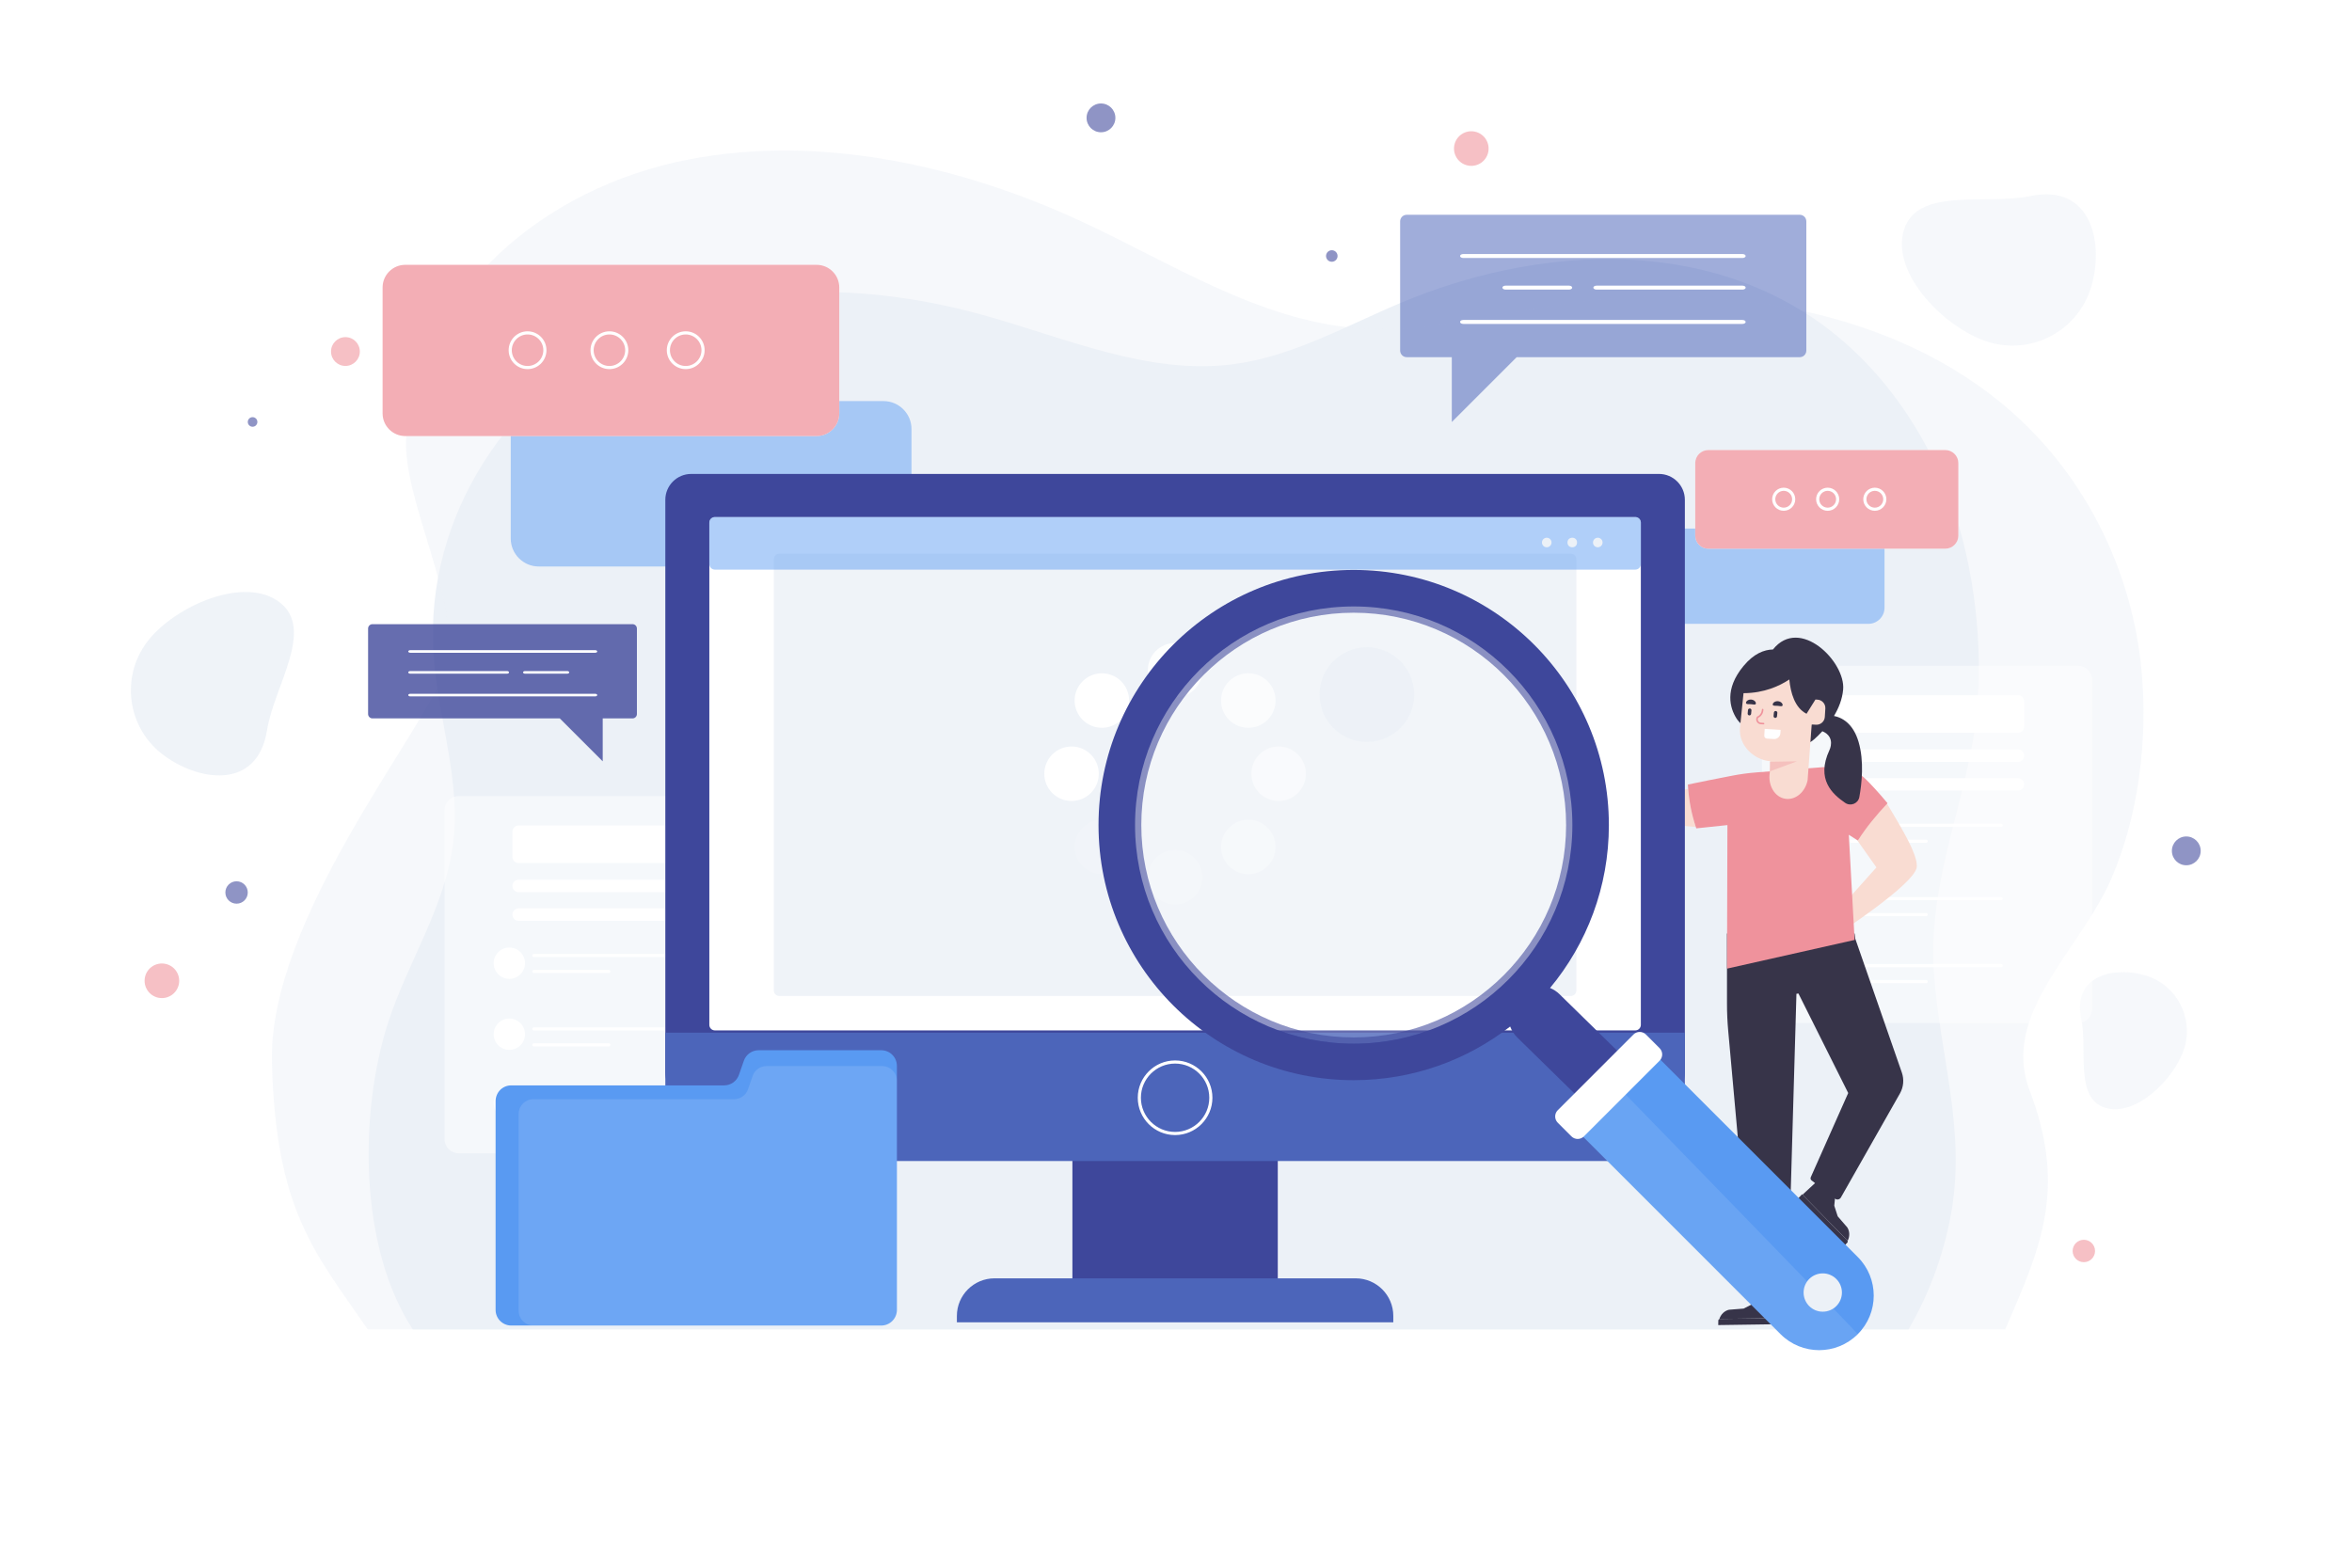 <?xml version="1.0" encoding="utf-8"?>
<!-- Generator: Adobe Illustrator 27.5.0, SVG Export Plug-In . SVG Version: 6.00 Build 0)  -->
<svg version="1.1" xmlns="http://www.w3.org/2000/svg" xmlns:xlink="http://www.w3.org/1999/xlink" x="0px" y="0px"
	 viewBox="0 0 750 500" style="enable-background:new 0 0 750 500;" xml:space="preserve">
<g id="BACKGROUND">
	<rect style="fill:#FFFFFF;" width="750" height="500"/>
	<g>
		<g>
			<path style="opacity:0.81;fill:#ECF1F7;" d="M51.629,240.441c-11.185-8.717-13.186-24.851-4.469-36.036
				c8.717-11.185,30.907-20.957,42.092-12.24c11.185,8.717-1.869,26.711-4.098,40.715C82.045,252.411,62.814,249.158,51.629,240.441
				z"/>
			<path style="opacity:0.47;fill:#ECF1F7;" d="M684.313,311.167c9.763,3.017,15.232,13.378,12.215,23.141
				c-3.017,9.763-15.474,22.016-25.237,18.998c-9.763-3.017-5.562-18.476-7.637-28.482
				C660.76,310.87,674.549,308.15,684.313,311.167z"/>
			<path style="opacity:0.47;fill:#ECF1F7;" d="M666.753,91.769c-4.27,13.817-18.933,21.557-32.75,17.287
				c-13.817-4.27-31.157-21.899-26.887-35.717c4.27-13.817,26.148-7.872,40.309-10.808
				C667.175,58.436,671.023,77.951,666.753,91.769z"/>
		</g>
		<g>
			<path style="fill:#ECF1F7;" d="M621.862,388.647c5.364-27.392-3.069-50.725-5.121-77.566
				c-1.942-25.411,6.793-46.809,11.669-71.029c4.34-21.555,2.971-45.954-2.358-67.114c-7.276-28.89-24.131-55.615-48.47-71.872
				c-37.924-25.331-88.591-22.207-130.594-4.609c-17.593,7.371-34.639,17.163-53.468,19.676c-27.461,3.666-54.15-8.568-80.874-15.88
				c-36.378-9.954-76.337-10.597-110.722,5.347c-38.987,18.079-66.776,58.735-63.65,103.428c1.416,20.251,8.866,40.221,6.162,60.349
				c-2.742,20.415-14.445,37.517-20.665,56.753c-9.208,28.477-9.444,71.424,7.864,97.87h476.934
				C614.897,413.183,619.415,401.143,621.862,388.647z"/>
			<g>
				<path style="opacity:0.47;fill:#ECF1F7;" d="M682.853,213.473c-2.879-30.176-16.889-60.387-41.196-81.957
					C603.781,97.905,546.428,89.5,496.141,97.353c-21.063,3.289-41.955,9.093-63.514,7.306
					c-31.445-2.606-59.121-20.738-87.736-34.018c-38.951-18.076-83.616-27.772-125.063-19.824
					c-46.994,9.011-85.561,42.855-90.22,87.694c-2.111,20.317,19.002,56.076,12.296,75.337
					c-6.802,19.536-56.344,79.415-55.188,124.906c1.198,47.149,13.457,60.489,30.555,85.246h14.365h476.934h30.847
					c10.747-25.07,20.058-44.059,7.776-76.235c-9.342-24.475,16.16-44.679,26.048-67.489
					C682.04,259.977,684.962,235.575,682.853,213.473z"/>
			</g>
		</g>
	</g>
	<circle style="opacity:0.58;fill:#3E479B;" cx="697.158" cy="271.377" r="4.594"/>
	<circle style="opacity:0.58;fill:#3E479B;" cx="351.077" cy="37.594" r="4.594"/>
	<path style="opacity:0.58;fill:#EF929C;" d="M668.063,398.988c0,1.973-1.6,3.573-3.573,3.573s-3.573-1.6-3.573-3.573
		c0-1.973,1.6-3.573,3.573-3.573S668.063,397.015,668.063,398.988z"/>
	<circle style="opacity:0.58;fill:#EF929C;" cx="110.148" cy="112.119" r="4.594"/>
	<circle style="opacity:0.58;fill:#3E479B;" cx="75.438" cy="284.649" r="3.573"/>
	<path style="opacity:0.58;fill:#3E479B;" d="M82.073,134.578c0,0.846-0.686,1.531-1.531,1.531s-1.531-0.686-1.531-1.531
		c0-0.846,0.686-1.531,1.531-1.531S82.073,133.733,82.073,134.578z"/>
	<path style="opacity:0.58;fill:#EF929C;" d="M474.563,48.534c-0.636,2.98-3.568,4.879-6.547,4.243
		c-2.98-0.636-4.879-3.568-4.243-6.547c0.636-2.98,3.568-4.879,6.547-4.243C473.299,42.624,475.199,45.555,474.563,48.534z"/>
	<path style="opacity:0.58;fill:#EF929C;" d="M57.019,313.965c-0.636,2.98-3.568,4.879-6.547,4.243
		c-2.98-0.636-4.879-3.568-4.243-6.547c0.636-2.98,3.568-4.879,6.547-4.243C55.756,308.054,57.656,310.986,57.019,313.965z"/>
	<path style="opacity:0.58;fill:#3E479B;" d="M426.481,82.03c-0.212,0.993-1.189,1.626-2.182,1.414
		c-0.993-0.212-1.626-1.189-1.414-2.182c0.212-0.993,1.189-1.626,2.182-1.414C426.06,80.06,426.693,81.037,426.481,82.03z"/>
</g>
<g id="OBJECTS">
	<g>
		<g>
			<g>
				<path style="opacity:0.47;fill:#FFFFFF;" d="M662.607,326.28h-96.271c-2.485,0-4.5-2.015-4.5-4.5V216.847
					c0-2.485,2.015-4.5,4.5-4.5h96.271c2.485,0,4.5,2.015,4.5,4.5V321.78C667.107,324.266,665.092,326.28,662.607,326.28z"/>
				<path style="fill:#FFFFFF;" d="M643.501,233.71h-58.061c-1.078,0-1.952-0.874-1.952-1.951v-8.078
					c0-1.078,0.874-1.951,1.952-1.951h58.061c1.078,0,1.951,0.874,1.951,1.951v8.078C645.453,232.836,644.579,233.71,643.501,233.71
					z"/>
				<path style="fill:#FFFFFF;" d="M643.501,242.993h-58.061c-1.078,0-1.952-0.874-1.952-1.951v-0.067
					c0-1.078,0.874-1.951,1.952-1.951h58.061c1.078,0,1.951,0.874,1.951,1.951v0.067
					C645.453,242.119,644.579,242.993,643.501,242.993z"/>
				<path style="fill:#FFFFFF;" d="M643.501,252.148h-58.061c-1.078,0-1.952-0.874-1.952-1.952v-0.067
					c0-1.078,0.874-1.951,1.952-1.951h58.061c1.078,0,1.951,0.874,1.951,1.951v0.067
					C645.453,251.274,644.579,252.148,643.501,252.148z"/>
				<path style="fill:#FFFFFF;" d="M587.487,265.649c0,2.76-2.237,4.997-4.997,4.997s-4.997-2.237-4.997-4.997
					c0-2.76,2.237-4.997,4.997-4.997S587.487,262.89,587.487,265.649z"/>
				<path style="fill:#FFFFFF;" d="M587.487,288.303c0,2.76-2.237,4.997-4.997,4.997s-4.997-2.237-4.997-4.997
					s2.237-4.997,4.997-4.997S587.487,285.543,587.487,288.303z"/>
				<path style="fill:#FFFFFF;" d="M587.487,310.29c0,2.76-2.237,4.997-4.997,4.997s-4.997-2.237-4.997-4.997
					c0-2.76,2.237-4.997,4.997-4.997S587.487,307.53,587.487,310.29z"/>
				<path style="fill:#FFFFFF;" d="M638.13,263.71h-47.812c-0.276,0-0.5-0.224-0.5-0.5c0-0.276,0.224-0.5,0.5-0.5h47.812
					c0.276,0,0.5,0.224,0.5,0.5C638.63,263.486,638.406,263.71,638.13,263.71z"/>
				<path style="fill:#FFFFFF;" d="M614.224,268.797h-23.905c-0.276,0-0.5-0.224-0.5-0.5c0-0.276,0.224-0.5,0.5-0.5h23.905
					c0.276,0,0.5,0.224,0.5,0.5C614.724,268.573,614.5,268.797,614.224,268.797z"/>
				<path style="fill:#FFFFFF;" d="M638.13,287.107h-47.812c-0.276,0-0.5-0.224-0.5-0.5c0-0.276,0.224-0.5,0.5-0.5h47.812
					c0.276,0,0.5,0.224,0.5,0.5C638.63,286.884,638.406,287.107,638.13,287.107z"/>
				<path style="fill:#FFFFFF;" d="M614.224,292.193h-23.905c-0.276,0-0.5-0.224-0.5-0.5c0-0.276,0.224-0.5,0.5-0.5h23.905
					c0.276,0,0.5,0.224,0.5,0.5C614.724,291.97,614.5,292.193,614.224,292.193z"/>
				<path style="fill:#FFFFFF;" d="M638.13,308.47h-47.812c-0.276,0-0.5-0.224-0.5-0.5c0-0.276,0.224-0.5,0.5-0.5h47.812
					c0.276,0,0.5,0.224,0.5,0.5C638.63,308.246,638.406,308.47,638.13,308.47z"/>
				<path style="fill:#FFFFFF;" d="M614.224,313.557h-23.905c-0.276,0-0.5-0.224-0.5-0.5c0-0.276,0.224-0.5,0.5-0.5h23.905
					c0.276,0,0.5,0.224,0.5,0.5C614.724,313.333,614.5,313.557,614.224,313.557z"/>
			</g>
		</g>
		<g>
			<path style="opacity:0.53;fill:#4C65BA;" d="M448.576,68.499h125.32c1.162,0,2.104,0.942,2.104,2.104v41.211
				c0,1.162-0.942,2.104-2.104,2.104h-90.268l-20.681,20.681v-20.681h-14.371c-1.162,0-2.104-0.942-2.104-2.104v-41.21
				C446.472,69.441,447.414,68.499,448.576,68.499z"/>
			<g>
				<path style="fill:#FFFFFF;" d="M466.599,82.283h89.043c0.559,0,1.013-0.283,1.013-0.631c0-0.348-0.453-0.631-1.013-0.631
					h-89.043c-0.559,0-1.013,0.283-1.013,0.631C465.586,82,466.039,82.283,466.599,82.283z"/>
				<path style="fill:#FFFFFF;" d="M466.599,103.31h89.043c0.559,0,1.013-0.283,1.013-0.631c0-0.348-0.453-0.631-1.013-0.631
					h-89.043c-0.559,0-1.013,0.283-1.013,0.631C465.586,103.028,466.039,103.31,466.599,103.31z"/>
				<g>
					<path style="fill:#FFFFFF;" d="M509.097,92.367h46.545c0.559,0,1.013-0.283,1.013-0.631c0-0.348-0.453-0.631-1.013-0.631
						h-46.545c-0.559,0-1.013,0.283-1.013,0.631C508.084,92.085,508.538,92.367,509.097,92.367z"/>
					<path style="fill:#FFFFFF;" d="M480.09,92.367h20.237c0.559,0,1.013-0.283,1.013-0.631c0-0.348-0.453-0.631-1.013-0.631H480.09
						c-0.559,0-1.013,0.283-1.013,0.631C479.078,92.085,479.531,92.367,480.09,92.367z"/>
				</g>
			</g>
		</g>
		<g>
			<g>
				<path style="opacity:0.47;fill:#599AF2;" d="M532.439,198.968h63.353c2.825,0,5.137-2.312,5.137-5.137v-20.119
					c0-2.825-2.312-5.137-5.137-5.137h-63.353c-2.825,0-5.137,2.312-5.137,5.137v20.119
					C527.303,196.656,529.614,198.968,532.439,198.968z"/>
			</g>
			<g>
				<g>
					<path style="fill:#FFFFFF;" d="M544.725,175.001h75.595c2.284,0,4.152-1.869,4.152-4.152v-23.158
						c0-2.284-1.869-4.152-4.152-4.152h-75.595c-2.284,0-4.152,1.869-4.152,4.152v23.158
						C540.573,173.132,542.441,175.001,544.725,175.001z"/>
					<path style="opacity:0.74;fill:#EF929C;" d="M544.725,175.001h75.595c2.284,0,4.152-1.869,4.152-4.152v-23.158
						c0-2.284-1.869-4.152-4.152-4.152h-75.595c-2.284,0-4.152,1.869-4.152,4.152v23.158
						C540.573,173.132,542.441,175.001,544.725,175.001z"/>
				</g>
				<g>
					<g>
						<path style="fill:#FFFFFF;" d="M597.839,162.915c-2.032,0-3.686-1.653-3.686-3.686c0-2.032,1.653-3.686,3.686-3.686
							c2.032,0,3.686,1.653,3.686,3.686C601.524,161.262,599.871,162.915,597.839,162.915z M597.839,156.544
							c-1.48,0-2.686,1.204-2.686,2.686s1.205,2.686,2.686,2.686c1.48,0,2.686-1.205,2.686-2.686S599.319,156.544,597.839,156.544z"
							/>
						<path style="fill:#FFFFFF;" d="M582.802,162.915c-2.032,0-3.686-1.653-3.686-3.686c0-2.032,1.653-3.686,3.686-3.686
							c2.032,0,3.686,1.653,3.686,3.686C586.487,161.262,584.834,162.915,582.802,162.915z M582.802,156.544
							c-1.48,0-2.686,1.204-2.686,2.686s1.205,2.686,2.686,2.686c1.48,0,2.686-1.205,2.686-2.686S584.282,156.544,582.802,156.544z"
							/>
						<path style="fill:#FFFFFF;" d="M568.784,162.915c-2.032,0-3.686-1.653-3.686-3.686c0-2.032,1.653-3.686,3.686-3.686
							c2.032,0,3.685,1.653,3.685,3.686C572.47,161.262,570.816,162.915,568.784,162.915z M568.784,156.544
							c-1.48,0-2.686,1.204-2.686,2.686s1.205,2.686,2.686,2.686c1.48,0,2.685-1.205,2.685-2.686S570.265,156.544,568.784,156.544z"
							/>
					</g>
				</g>
			</g>
		</g>
	</g>
	<g>
		<g>
			<g>
				<path style="fill:#373449;" d="M568.846,420.375l0.197-0.003l-0.04,1.944l-21.099,0.306l0.03-1.433
					c0.005-0.222,0.142-0.409,0.328-0.482c0.051-0.02,0.103-0.036,0.16-0.037L568.846,420.375z"/>
				<path style="fill:#373449;" d="M561.445,413.287l6.386-0.076c0.158-0.002,0.302,0.05,0.422,0.137
					c0.046,0.034,0.089,0.074,0.126,0.118c0.111,0.13,0.182,0.3,0.19,0.492l0.032,0.743l0.104,2.4l0.141,3.274l-20.425,0.296
					c-0.056,0.001-0.109,0.017-0.16,0.037c0.454-1.485,1.623-2.649,3.086-2.983l4.675-0.366c1.1-0.568,2.06-1.065,3.161-1.633
					l1.899-2.337c0.037-0.021,0.077-0.031,0.116-0.044c0.031-0.011,0.06-0.028,0.092-0.035
					C561.341,413.298,561.393,413.288,561.445,413.287z"/>
			</g>
			<path style="fill:#373449;" d="M606.451,342.072l-14.865-42.739l-0.198-1.588h-40.69v22.38c0,2.871,0.129,5.74,0.387,8.599
				l7.751,86.006h11.19l2.82-97.769l0.638-0.091l15.869,31.739l-11.935,26.853c-0.16,0.36-0.054,0.784,0.257,1.026l7.484,5.821
				c0.602,0.468,1.479,0.293,1.855-0.37l18.827-33.172C607,346.726,607.222,344.287,606.451,342.072z"/>
			<g>
				<path style="fill:#373449;" d="M574.773,381.045l-0.138-0.141l-1.34,1.409l14.77,15.07l0.987-1.039
					c0.153-0.161,0.187-0.39,0.106-0.573c-0.022-0.05-0.048-0.098-0.088-0.138L574.773,381.045z"/>
				<path style="fill:#373449;" d="M585.019,381.221l-4.482-4.55c-0.11-0.112-0.249-0.177-0.396-0.199
					c-0.057-0.009-0.115-0.01-0.172-0.006c-0.17,0.014-0.341,0.085-0.482,0.216l-0.546,0.505l-1.763,1.632l-2.405,2.226
					l14.298,14.588c0.039,0.04,0.066,0.089,0.088,0.138c0.723-1.374,0.711-3.024-0.093-4.291l-3.063-3.551
					c-0.381-1.178-0.714-2.207-1.095-3.385l0.296-2.997c-0.011-0.041-0.033-0.076-0.051-0.113c-0.014-0.03-0.023-0.062-0.04-0.09
					C585.085,381.301,585.055,381.258,585.019,381.221z"/>
			</g>
		</g>
		<g>
			<g>
				<path style="fill:#F9DCD2;" d="M601.56,256.038c-0.641-1.111-7.578,5.628-9.155,12.207c-0.062,0.26,0.131-0.227,0,0l5.944,8.405
					l-16.117,18.044l4.069,3.052c0,0,23.397-15.259,24.841-20.856C612.167,272.914,604.54,261.204,601.56,256.038z"/>
			</g>
			<g>
				<path style="fill:#F9DCD2;" d="M515.492,254.122c-0.36-0.898-1.233-2.139-3.199-3.73l-3.557-3.132
					c-0.261-0.23-0.643-0.253-0.91-0.054l-0.103,0.076c-0.284,0.211-0.352,0.605-0.159,0.918l1.595,2.581
					c0.303,0.491-0.054,1.092-0.625,1.05l-3.731-0.27c-0.037-0.003-0.073-0.008-0.11-0.016l-4.719-1.067
					c-0.362-0.082-0.715,0.118-0.816,0.461l-0.047,0.161c-0.111,0.376,0.119,0.784,0.509,0.901l4.885,1.468l-6.034-0.921
					c-0.396-0.061-0.751,0.208-0.789,0.598l-0.008,0.081c-0.035,0.358,0.213,0.697,0.573,0.785l6.072,1.474l-5.31-0.55
					c-0.471-0.049-0.839,0.356-0.742,0.815l0.041,0.192c0.062,0.29,0.298,0.521,0.593,0.579l5.2,1.021l-3.695,0.167
					c-0.307,0.014-0.561,0.221-0.631,0.514c-0.1,0.419,0.211,0.845,0.652,0.893l4.045,0.444c0.025,0.003,0.049,0.006,0.074,0.012
					c0.536,0.116,7.009,1.513,9.517,1.632c0.029,0.001,0.057-0.002,0.085-0.004l26.374,2.548c0.075-0.009,0.146-0.028,0.22-0.039
					c-1.302-3.92-2.1-7.961-2.42-12.049L515.492,254.122z"/>
				<path style="fill:#EF929C;" d="M601.889,256.173c-2.763-3.317-5.523-6.314-7.19-7.899c-4.439-4.219-12.569-3.661-12.569-3.661
					l-22.136,1.745c-2.541,0.2-5.07,0.543-7.573,1.027c-4.88,0.944-9.262,1.802-14.194,2.838c0.025,0.48,0.06,0.96,0.098,1.439
					c0.32,4.088,1.118,8.129,2.42,12.049c0.054,0.162,0.102,0.324,0.157,0.486c5.643-0.576,9.93-1.045,9.93-1.045l-0.133,45.785
					l40.69-9.155l-1.844-33.543l2.875,1.839C595.143,263.79,598.389,259.887,601.889,256.173z"/>
			</g>
		</g>
		<g>
			<path style="fill:#373449;" d="M592.665,236.643c-1.774-6.057-5.426-7.815-7.851-8.294c1.502-2.487,2.647-5.33,2.925-8.438
				c0.791-8.841-13.829-23.484-22.383-12.765c-2.815,0.057-6.114,1.311-9.393,5.272c-6.168,7.45-4.286,13.43-2.286,16.642
				c0.951,1.527,2.384,2.688,4.069,3.319l12.994,4.866c2.67,1,5.667,0.43,7.79-1.474c0.814-0.729,1.697-1.588,2.584-2.551
				c4.37,1.874,2.254,6.027,2.254,6.027c-4.351,9.374,0.993,14.065,5.014,16.819c1.742,1.193,4.143,0.225,4.521-1.853
				C593.684,249.924,594.465,242.788,592.665,236.643z"/>
			<g>
				<g>
					<path style="fill:#F9DCD2;" d="M579.558,223.148l-0.637-0.039c-0.001,0.004-0.016,0.016-0.038,0.033l-2.819,4.503
						c-3.74-1.882-5.079-6.677-5.494-10.934c-3.054,2.031-7.977,4.349-14.599,4.367l-1.115,10.904
						c-0.609,5.959,4.796,10.478,9.569,10.77l-0.073,3.626c-0.693,4.103,1.574,7.903,5.008,8.394
						c3.202,0.458,6.283-2.139,7.047-5.94l1.302-17.709c0.071-0.011,0.137-0.034,0.207-0.049l1.153,0.07
						c1.472,0.09,2.738-1.031,2.828-2.503l0.163-2.665C582.15,224.505,581.03,223.238,579.558,223.148z"/>
				</g>
				<polygon style="opacity:0.37;fill:#EF929C;" points="573.006,242.813 564.42,242.956 564.359,246.024 				"/>
			</g>
			<g>
				<g>
					<g>
						<g>
							<g>
								<path style="fill:#373449;" d="M559.713,224.669c-0.201,0.092-0.451,0.043-0.695,0.012
									c-0.245-0.037-0.492-0.067-0.708-0.083c-0.216-0.016-0.464-0.024-0.712-0.024c-0.246-0.006-0.5,0.005-0.686-0.116
									c-0.179-0.114-0.238-0.404,0.002-0.739c0.226-0.326,0.786-0.657,1.501-0.605c0.713,0.056,1.222,0.467,1.4,0.823
									C560.005,224.305,559.906,224.583,559.713,224.669z"/>
							</g>
							<g>
								<path style="fill:#373449;" d="M568.241,225.19c-0.201,0.092-0.451,0.042-0.695,0.012c-0.245-0.037-0.492-0.066-0.708-0.083
									c-0.216-0.016-0.464-0.024-0.712-0.024c-0.245-0.006-0.5,0.005-0.686-0.116c-0.179-0.113-0.238-0.404,0.002-0.738
									c0.226-0.326,0.786-0.657,1.501-0.605c0.713,0.056,1.222,0.466,1.399,0.823C568.533,224.825,568.434,225.104,568.241,225.19
									z"/>
							</g>
							<path style="fill:#373449;" d="M557.789,228.169L557.789,228.169c-0.304-0.03-0.527-0.3-0.497-0.604l0.107-1.101
								c0.03-0.304,0.3-0.527,0.604-0.497l0,0c0.304,0.029,0.527,0.3,0.497,0.604l-0.107,1.101
								C558.364,227.976,558.093,228.199,557.789,228.169z"/>
							<path style="fill:#373449;" d="M566.047,228.97L566.047,228.97c-0.304-0.03-0.527-0.3-0.497-0.604l0.107-1.101
								c0.03-0.304,0.3-0.527,0.604-0.497l0,0c0.304,0.03,0.527,0.3,0.497,0.604l-0.107,1.101
								C566.622,228.777,566.351,229,566.047,228.97z"/>
						</g>
					</g>
					<path style="fill:#EF929C;" d="M562.37,231.044c-0.005,0-0.01,0-0.016-0.001l-0.883-0.054c-0.543-0.033-1.021-0.34-1.279-0.82
						c-0.257-0.48-0.248-1.048,0.024-1.52l0.042-0.072l0.077-0.033c0.795-0.338,1.353-1.08,1.456-1.936l0.039-0.323
						c0.017-0.136,0.132-0.238,0.278-0.218c0.137,0.017,0.234,0.141,0.218,0.278l-0.039,0.323c-0.121,1.003-0.759,1.877-1.675,2.3
						c-0.148,0.306-0.143,0.661,0.02,0.964c0.176,0.326,0.5,0.535,0.87,0.557l0.883,0.054c0.138,0.008,0.242,0.127,0.234,0.265
						C562.611,230.941,562.502,231.044,562.37,231.044z"/>
					<g>
						<g>
							<path style="fill:#FFFFFF;" d="M565.625,235.705l-2.193-0.134c-0.495-0.03-0.871-0.456-0.841-0.95l0.131-2.151l5.077,0.31
								l-0.065,1.057C567.668,234.936,566.723,235.772,565.625,235.705z"/>
						</g>
					</g>
				</g>
			</g>
		</g>
	</g>
	<g>
		<g>
			<g>
				<path style="opacity:0.47;fill:#FFFFFF;" d="M242.53,367.833h-96.272c-2.485,0-4.5-2.015-4.5-4.5V258.4
					c0-2.485,2.015-4.5,4.5-4.5h96.272c2.485,0,4.5,2.015,4.5,4.5v104.933C247.03,365.818,245.015,367.833,242.53,367.833z"/>
				<path style="fill:#FFFFFF;" d="M223.424,275.262h-58.061c-1.078,0-1.952-0.874-1.952-1.952v-8.078
					c0-1.078,0.874-1.952,1.952-1.952h58.061c1.078,0,1.952,0.874,1.952,1.952v8.078
					C225.376,274.388,224.502,275.262,223.424,275.262z"/>
				<path style="fill:#FFFFFF;" d="M223.424,284.545h-58.061c-1.078,0-1.952-0.874-1.952-1.951v-0.067
					c0-1.078,0.874-1.952,1.952-1.952h58.061c1.078,0,1.952,0.874,1.952,1.952v0.067
					C225.376,283.671,224.502,284.545,223.424,284.545z"/>
				<path style="fill:#FFFFFF;" d="M223.424,293.7h-58.061c-1.078,0-1.952-0.874-1.952-1.951v-0.067
					c0-1.078,0.874-1.952,1.952-1.952h58.061c1.078,0,1.952,0.874,1.952,1.952v0.067C225.376,292.827,224.502,293.7,223.424,293.7z"
					/>
				<path style="fill:#FFFFFF;" d="M167.41,307.202c0,2.76-2.237,4.997-4.997,4.997c-2.76,0-4.997-2.237-4.997-4.997
					c0-2.76,2.237-4.997,4.997-4.997C165.173,302.205,167.41,304.442,167.41,307.202z"/>
				<path style="fill:#FFFFFF;" d="M167.41,329.855c0,2.76-2.237,4.997-4.997,4.997c-2.76,0-4.997-2.237-4.997-4.997
					s2.237-4.997,4.997-4.997C165.173,324.858,167.41,327.095,167.41,329.855z"/>
				<path style="fill:#FFFFFF;" d="M167.41,351.842c0,2.76-2.237,4.997-4.997,4.997c-2.76,0-4.997-2.237-4.997-4.997
					c0-2.76,2.237-4.997,4.997-4.997C165.173,346.845,167.41,349.082,167.41,351.842z"/>
				<path style="fill:#FFFFFF;" d="M218.053,305.263h-47.811c-0.276,0-0.5-0.224-0.5-0.5s0.224-0.5,0.5-0.5h47.811
					c0.276,0,0.5,0.224,0.5,0.5S218.329,305.263,218.053,305.263z"/>
				<path style="fill:#FFFFFF;" d="M194.147,310.349h-23.906c-0.276,0-0.5-0.224-0.5-0.5c0-0.276,0.224-0.5,0.5-0.5h23.906
					c0.276,0,0.5,0.224,0.5,0.5C194.647,310.125,194.424,310.349,194.147,310.349z"/>
				<path style="fill:#FFFFFF;" d="M218.053,328.66h-47.811c-0.276,0-0.5-0.224-0.5-0.5c0-0.276,0.224-0.5,0.5-0.5h47.811
					c0.276,0,0.5,0.224,0.5,0.5C218.553,328.436,218.329,328.66,218.053,328.66z"/>
				<path style="fill:#FFFFFF;" d="M194.147,333.746h-23.906c-0.276,0-0.5-0.224-0.5-0.5s0.224-0.5,0.5-0.5h23.906
					c0.276,0,0.5,0.224,0.5,0.5S194.424,333.746,194.147,333.746z"/>
				<path style="fill:#FFFFFF;" d="M218.053,350.022h-47.811c-0.276,0-0.5-0.224-0.5-0.5c0-0.276,0.224-0.5,0.5-0.5h47.811
					c0.276,0,0.5,0.224,0.5,0.5C218.553,349.799,218.329,350.022,218.053,350.022z"/>
				<path style="fill:#FFFFFF;" d="M194.147,355.108h-23.906c-0.276,0-0.5-0.224-0.5-0.5s0.224-0.5,0.5-0.5h23.906
					c0.276,0,0.5,0.224,0.5,0.5S194.424,355.108,194.147,355.108z"/>
			</g>
		</g>
		<g>
			<path style="opacity:0.79;fill:#3E479B;" d="M201.702,199.071h-82.931c-0.769,0-1.393,0.623-1.393,1.393v27.271
				c0,0.769,0.623,1.392,1.393,1.392h59.735l13.686,13.686v-13.686h9.51c0.769,0,1.393-0.623,1.393-1.392v-27.271
				C203.095,199.695,202.471,199.071,201.702,199.071z"/>
			<g>
				<path style="fill:#FFFFFF;" d="M189.776,208.193h-58.925c-0.37,0-0.67-0.187-0.67-0.417c0-0.231,0.3-0.418,0.67-0.418h58.925
					c0.37,0,0.67,0.187,0.67,0.418C190.446,208.006,190.146,208.193,189.776,208.193z"/>
				<path style="fill:#FFFFFF;" d="M189.776,222.108h-58.925c-0.37,0-0.67-0.187-0.67-0.417s0.3-0.417,0.67-0.417h58.925
					c0.37,0,0.67,0.187,0.67,0.417S190.146,222.108,189.776,222.108z"/>
				<g>
					<path style="fill:#FFFFFF;" d="M161.652,214.866h-30.802c-0.37,0-0.67-0.187-0.67-0.418s0.3-0.417,0.67-0.417h30.802
						c0.37,0,0.67,0.187,0.67,0.417S162.022,214.866,161.652,214.866z"/>
					<path style="fill:#FFFFFF;" d="M180.848,214.866h-13.392c-0.37,0-0.67-0.187-0.67-0.418s0.3-0.417,0.67-0.417h13.392
						c0.37,0,0.67,0.187,0.67,0.417S181.217,214.866,180.848,214.866z"/>
				</g>
			</g>
		</g>
		<g>
			<g>
				<path style="opacity:0.47;fill:#599AF2;" d="M281.742,180.674H171.779c-4.904,0-8.916-4.012-8.916-8.916v-34.921
					c0-4.904,4.012-8.916,8.916-8.916h109.963c4.904,0,8.916,4.012,8.916,8.916v34.921
					C290.658,176.662,286.646,180.674,281.742,180.674z"/>
			</g>
			<g>
				<g>
					<path style="fill:#FFFFFF;" d="M260.418,139.074h-131.21c-3.964,0-7.207-3.243-7.207-7.207V91.672
						c0-3.964,3.243-7.207,7.207-7.207h131.21c3.964,0,7.207,3.243,7.207,7.207v40.195
						C267.625,135.831,264.382,139.074,260.418,139.074z"/>
					<path style="opacity:0.74;fill:#EF929C;" d="M260.418,139.074h-131.21c-3.964,0-7.207-3.243-7.207-7.207V91.672
						c0-3.964,3.243-7.207,7.207-7.207h131.21c3.964,0,7.207,3.243,7.207,7.207v40.195
						C267.625,135.831,264.382,139.074,260.418,139.074z"/>
				</g>
				<g>
					<g>
						<path style="fill:#FFFFFF;" d="M168.227,117.729c-3.325,0-6.03-2.705-6.03-6.03s2.705-6.03,6.03-6.03
							c3.325,0,6.03,2.705,6.03,6.03S171.552,117.729,168.227,117.729z M168.227,106.67c-2.773,0-5.03,2.256-5.03,5.03
							s2.256,5.03,5.03,5.03c2.773,0,5.03-2.256,5.03-5.03S171.001,106.67,168.227,106.67z"/>
						<path style="fill:#FFFFFF;" d="M194.327,117.729c-3.325,0-6.029-2.705-6.029-6.03s2.704-6.03,6.029-6.03
							c3.325,0,6.03,2.705,6.03,6.03S197.652,117.729,194.327,117.729z M194.327,106.67c-2.773,0-5.029,2.256-5.029,5.03
							s2.256,5.03,5.029,5.03c2.773,0,5.03-2.256,5.03-5.03S197.101,106.67,194.327,106.67z"/>
						<path style="fill:#FFFFFF;" d="M218.658,117.729c-3.325,0-6.03-2.705-6.03-6.03s2.705-6.03,6.03-6.03
							c3.325,0,6.029,2.705,6.029,6.03S221.983,117.729,218.658,117.729z M218.658,106.67c-2.773,0-5.03,2.256-5.03,5.03
							s2.256,5.03,5.03,5.03c2.773,0,5.029-2.256,5.029-5.03S221.431,106.67,218.658,106.67z"/>
					</g>
				</g>
			</g>
		</g>
	</g>
	<g>
		<g>
			<rect x="341.966" y="365.614" style="fill:#3E479B;" width="65.49" height="47.948"/>
			<path style="fill:#3E479B;" d="M529.001,350.411H220.421c-4.564,0-8.265-3.7-8.265-8.265V159.421c0-4.564,3.7-8.265,8.265-8.265
				h308.579c4.564,0,8.265,3.7,8.265,8.265v182.725C537.265,346.711,533.565,350.411,529.001,350.411z"/>
			<path style="fill:#4C65BA;" d="M527.6,370.292H221.822c-5.338,0-9.665-5.101-9.665-11.393v-29.538h325.108v29.538
				C537.265,365.191,532.938,370.292,527.6,370.292z"/>
			<path style="fill:#FFFFFF;" d="M521.458,328.638H227.964c-0.98,0-1.774-0.794-1.774-1.774V166.689
				c0-0.98,0.794-1.774,1.774-1.774h293.494c0.98,0,1.774,0.794,1.774,1.774v160.176
				C523.232,327.844,522.438,328.638,521.458,328.638z"/>
			<path style="opacity:0.81;fill:#ECF1F7;" d="M500.896,317.666h-252.37c-0.98,0-1.774-0.794-1.774-1.774V178.383
				c0-0.98,0.794-1.774,1.774-1.774h252.37c0.98,0,1.774,0.794,1.774,1.774v137.509C502.67,316.872,501.876,317.666,500.896,317.666
				z"/>
			<path style="fill:#FFFFFF;" d="M374.711,362.021c-6.563,0-11.902-5.34-11.902-11.902s5.339-11.901,11.902-11.901
				c6.563,0,11.902,5.339,11.902,11.901S381.273,362.021,374.711,362.021z M374.711,339.217c-6.012,0-10.902,4.891-10.902,10.901
				c0,6.012,4.891,10.902,10.902,10.902c6.012,0,10.902-4.891,10.902-10.902C385.613,344.107,380.723,339.217,374.711,339.217z"/>
			<path style="fill:#4C65BA;" d="M444.294,421.748H305.128v-2.034c0-6.627,5.373-12,12-12h115.165c6.627,0,12,5.373,12,12V421.748z
				"/>
			<g>
				<circle style="opacity:0.9;fill:#FFFFFF;" cx="374.711" cy="213.76" r="8.689"/>
				<circle style="opacity:0.15;fill:#FFFFFF;" cx="374.711" cy="279.797" r="8.689"/>
				<circle style="opacity:0.5;fill:#FFFFFF;" cx="407.73" cy="246.779" r="8.689"/>
				<circle style="fill:#FFFFFF;" cx="341.692" cy="246.779" r="8.689"/>
				<path style="opacity:0.7;fill:#FFFFFF;" d="M404.203,229.575c-3.393,3.393-8.895,3.393-12.288,0
					c-3.393-3.393-3.393-8.895,0-12.288c3.393-3.393,8.895-3.393,12.288,0C407.596,220.68,407.596,226.182,404.203,229.575z"/>
				<circle style="opacity:0.1;fill:#FFFFFF;" cx="351.363" cy="270.127" r="8.689"/>
				<path style="opacity:0.3;fill:#FFFFFF;" d="M391.915,276.271c-3.393-3.393-3.393-8.895,0-12.288
					c3.393-3.393,8.895-3.393,12.288,0c3.393,3.393,3.393,8.895,0,12.288C400.809,279.664,395.308,279.664,391.915,276.271z"/>
				<path style="fill:#FFFFFF;" d="M345.219,229.575c-3.393-3.393-3.393-8.895,0-12.288c3.393-3.393,8.895-3.393,12.288,0
					c3.393,3.393,3.393,8.895,0,12.288C354.114,232.969,348.612,232.969,345.219,229.575z"/>
			</g>
			<g>
				<path style="opacity:0.47;fill:#599AF2;" d="M521.458,181.674H227.964c-0.98,0-1.774-0.794-1.774-1.774v-13.212
					c0-0.98,0.794-1.774,1.774-1.774h293.494c0.98,0,1.774,0.794,1.774,1.774V179.9C523.232,180.88,522.438,181.674,521.458,181.674
					z"/>
				<path style="fill:#ECF1F7;" d="M494.748,173.027c0,0.843-0.683,1.526-1.526,1.526c-0.843,0-1.526-0.683-1.526-1.526
					s0.683-1.526,1.526-1.526C494.065,171.502,494.748,172.185,494.748,173.027z"/>
				<path style="fill:#ECF1F7;" d="M511.024,173.027c0,0.843-0.683,1.526-1.526,1.526s-1.526-0.683-1.526-1.526
					s0.683-1.526,1.526-1.526S511.024,172.185,511.024,173.027z"/>
				<circle style="fill:#ECF1F7;" cx="501.36" cy="173.027" r="1.526"/>
			</g>
		</g>
		<g>
			<path style="fill:#599AF2;" d="M235.628,342.827l1.571-4.518c0.697-2.003,2.585-3.345,4.706-3.345h39.113
				c2.752,0,4.982,2.231,4.982,4.982v6.226v10.275v61.336c0,2.752-2.231,4.982-4.982,4.982H163.017c-2.752,0-4.982-2.23-4.982-4.982
				v-66.628c0-2.752,2.231-4.982,4.982-4.982h67.906C233.043,346.172,234.931,344.83,235.628,342.827z"/>
			<path style="opacity:0.12;fill:#FFFFFF;" d="M238.521,347.418l1.481-4.258c0.657-1.888,2.437-3.153,4.435-3.153h36.866
				c2.594,0,4.696,2.102,4.696,4.696v5.869v9.685v57.813c0,2.594-2.103,4.696-4.696,4.696H170.08c-2.593,0-4.696-2.102-4.696-4.696
				v-62.801c0-2.594,2.103-4.696,4.696-4.696h64.006C236.085,350.572,237.865,349.306,238.521,347.418z"/>
		</g>
	</g>
	<g>
		<g>
			<circle style="opacity:0.21;fill:#FFFFFF;" cx="431.666" cy="263.147" r="69.728"/>
			
				<ellipse transform="matrix(0.976 -0.22 0.22 0.976 -38.039 101.25)" style="opacity:0.81;fill:#ECF1F7;" cx="435.647" cy="221.441" rx="15.082" ry="15.082"/>
		</g>
		<path style="opacity:0.58;fill:#3E479B;" d="M431.666,334.875c-39.551,0-71.728-32.178-71.728-71.728s32.178-71.728,71.728-71.728
			s71.728,32.177,71.728,71.728S471.217,334.875,431.666,334.875z M431.666,195.419c-37.346,0-67.728,30.383-67.728,67.728
			c0,37.346,30.383,67.728,67.728,67.728c37.345,0,67.728-30.383,67.728-67.728C499.394,225.801,469.011,195.419,431.666,195.419z"
			/>
		<g>
			<g>
				<path style="fill:#3E479B;" d="M543.265,362.119l-45.944-45.003c-0.904-0.886-1.941-1.551-3.043-2.009
					c11.71-14.095,18.756-32.204,18.756-51.961c0-44.939-36.43-81.369-81.369-81.369s-81.369,36.43-81.369,81.369
					s36.43,81.369,81.369,81.369c18.809,0,36.113-6.399,49.893-17.115c0.48,1.277,1.23,2.474,2.268,3.492l45.944,45.003
					c1.876,1.838,4.312,2.754,6.746,2.754c2.501,0,5-0.967,6.888-2.895C547.132,371.95,547.069,365.845,543.265,362.119z
					 M361.938,263.147c0-38.51,31.218-69.728,69.728-69.728s69.728,31.218,69.728,69.728s-31.218,69.728-69.728,69.728
					S361.938,301.656,361.938,263.147z"/>
			</g>
		</g>
		<g>
			<g>
				<path style="fill:#599AF2;" d="M592.394,400.91l-66.849-66.849c-1.665-1.665-26.344,22.878-24.611,24.611l66.849,66.849
					c6.796,6.796,17.815,6.796,24.611,0v0C599.19,418.725,599.19,407.706,592.394,400.91z M587.349,412.245
					c0,3.377-2.737,6.114-6.114,6.114c-3.377,0-6.115-2.737-6.115-6.114v0c0-3.377,2.738-6.114,6.115-6.114
					C584.611,406.13,587.349,408.868,587.349,412.245L587.349,412.245z"/>
			</g>
			<g style="opacity:0.1;">
				<path style="fill:#FFFFFF;" d="M584.609,417.341c-0.967,0.642-2.127,1.018-3.375,1.018c-3.377,0-6.115-2.737-6.115-6.114v0
					c0-1.324,0.425-2.546,1.141-3.547c-15.258-15.772-37.782-38.954-51.366-52.912c-7.017-7.21-11.648-11.958-11.657-11.949
					c-6.615,6.473-13.228,13.91-12.303,14.836l66.849,66.849c6.796,6.796,17.815,6.796,24.611,0v0
					C592.429,425.486,589.439,422.353,584.609,417.341z"/>
			</g>
			<path style="fill:#FFFFFF;" d="M529.21,338.301l-24.129,24.129c-1.103,1.103-2.89,1.103-3.993,0l-4.352-4.352
				c-1.103-1.103-1.103-2.89,0-3.993l24.129-24.129c1.103-1.103,2.89-1.103,3.993,0l4.352,4.352
				C530.313,335.411,530.313,337.199,529.21,338.301z"/>
		</g>
	</g>
</g>
</svg>
